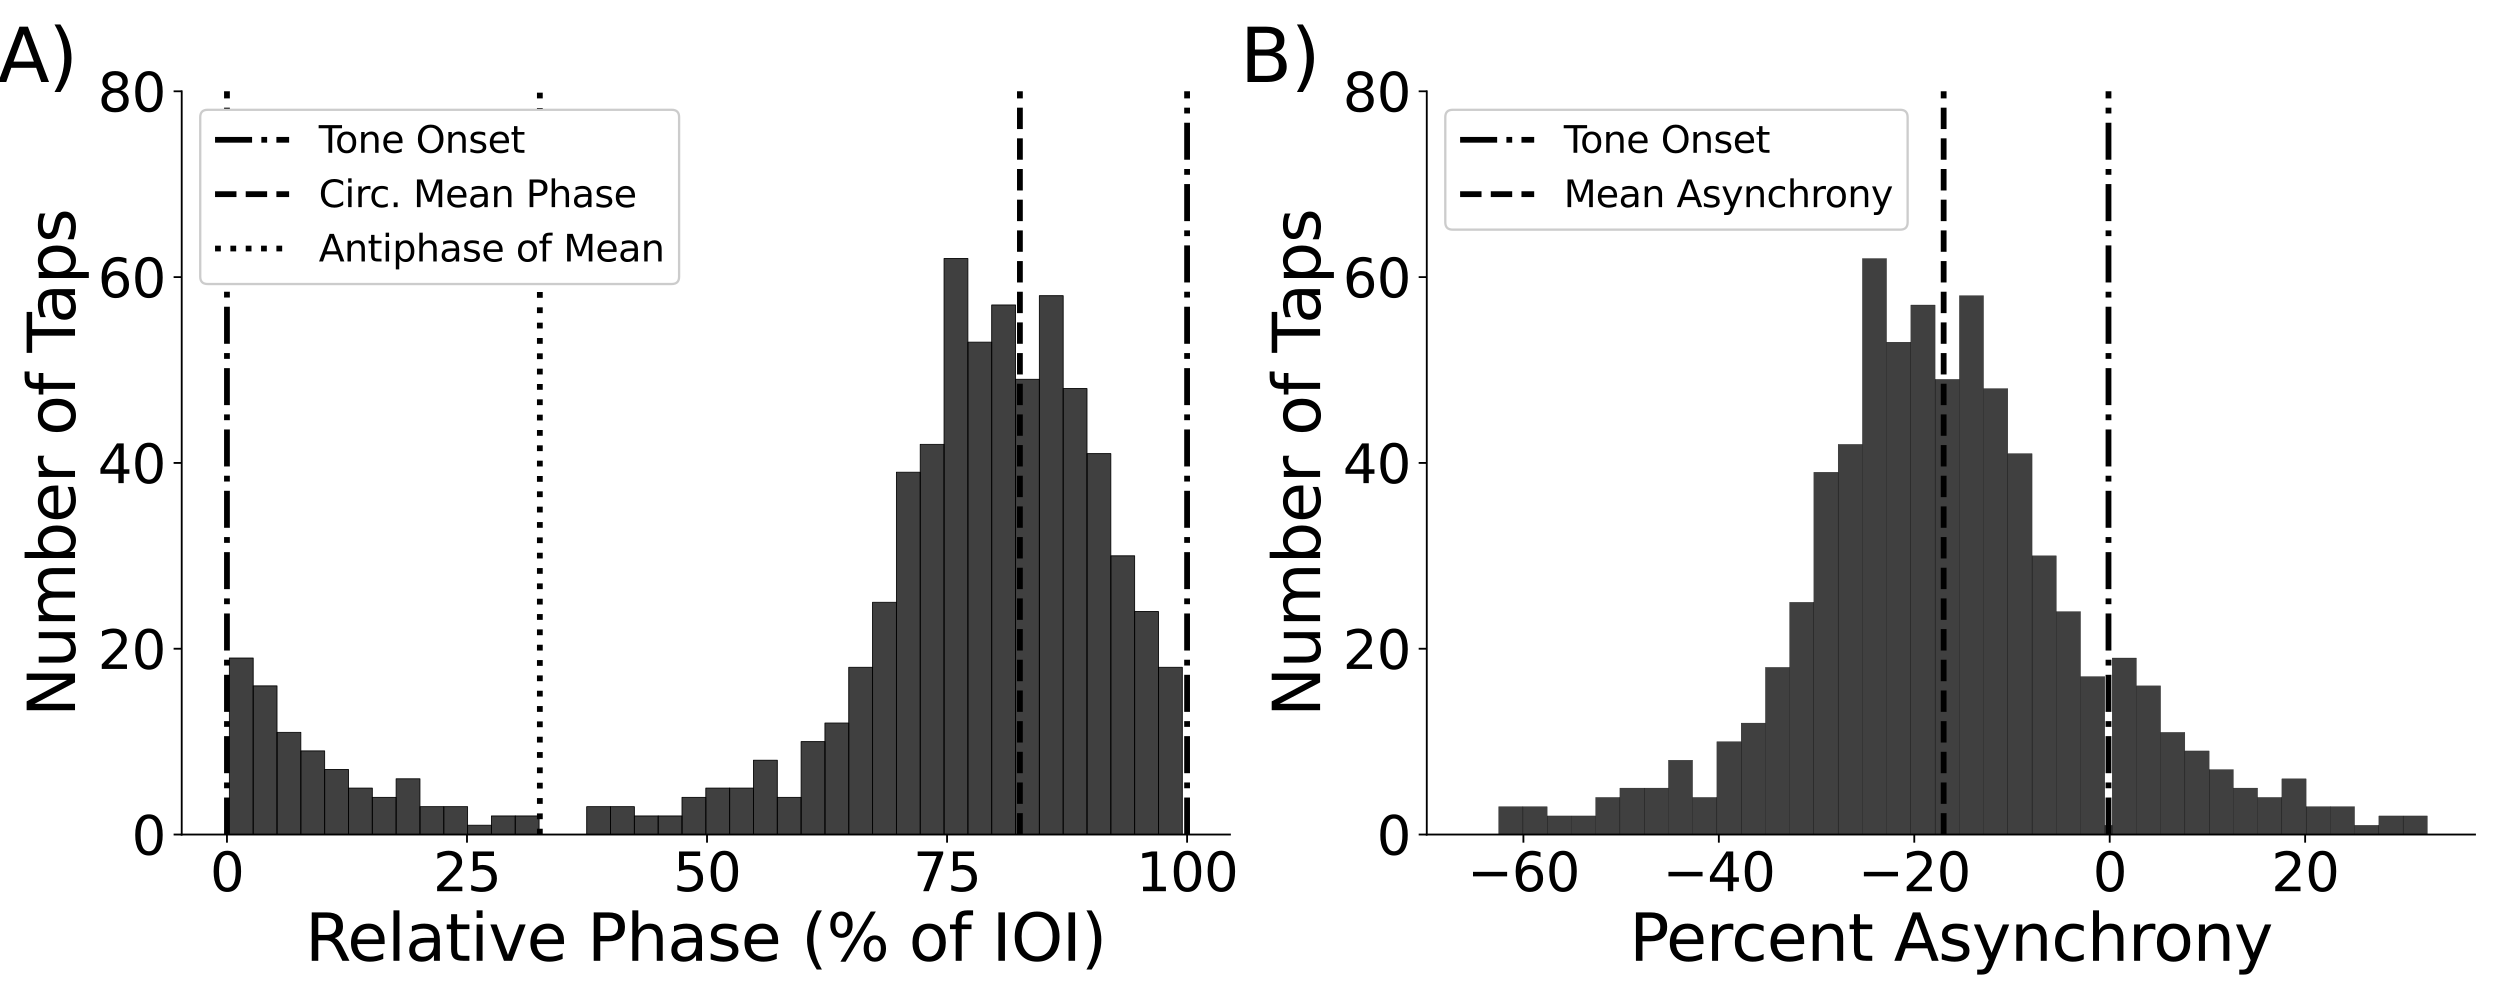 <?xml version="1.0" encoding="utf-8" standalone="no"?>
<!DOCTYPE svg PUBLIC "-//W3C//DTD SVG 1.1//EN"
  "http://www.w3.org/Graphics/SVG/1.1/DTD/svg11.dtd">
<svg xmlns:xlink="http://www.w3.org/1999/xlink" width="1080pt" height="432pt" viewBox="0 0 1080 432" xmlns="http://www.w3.org/2000/svg" version="1.1">
 <defs>
  <style type="text/css">*{stroke-linejoin: round; stroke-linecap: butt}</style>
 </defs>
 <g id="figure_1">
  <g id="patch_1">
   <path d="M 0 432 
L 1080 432 
L 1080 0 
L 0 0 
z
" style="fill: #ffffff"/>
  </g>
  <g id="axes_1">
   <g id="patch_2">
    <path d="M 78.5 360.52 
L 531.332 360.52 
L 531.332 39.438 
L 78.5 39.438 
z
" style="fill: #ffffff"/>
   </g>
   <g id="patch_3">
    <path d="M 99.083 360.52 
L 109.375 360.52 
L 109.375 284.263 
L 99.083 284.263 
z
" clip-path="url(#p6bfd1a0f62)" style="fill-opacity: 0.75; stroke: #000000; stroke-width: 0.369; stroke-linejoin: miter"/>
   </g>
   <g id="patch_4">
    <path d="M 109.375 360.52 
L 119.667 360.52 
L 119.667 296.304 
L 109.375 296.304 
z
" clip-path="url(#p6bfd1a0f62)" style="fill-opacity: 0.75; stroke: #000000; stroke-width: 0.369; stroke-linejoin: miter"/>
   </g>
   <g id="patch_5">
    <path d="M 119.667 360.52 
L 129.958 360.52 
L 129.958 316.371 
L 119.667 316.371 
z
" clip-path="url(#p6bfd1a0f62)" style="fill-opacity: 0.75; stroke: #000000; stroke-width: 0.369; stroke-linejoin: miter"/>
   </g>
   <g id="patch_6">
    <path d="M 129.958 360.52 
L 140.25 360.52 
L 140.25 324.398 
L 129.958 324.398 
z
" clip-path="url(#p6bfd1a0f62)" style="fill-opacity: 0.75; stroke: #000000; stroke-width: 0.369; stroke-linejoin: miter"/>
   </g>
   <g id="patch_7">
    <path d="M 140.25 360.52 
L 150.541 360.52 
L 150.541 332.425 
L 140.25 332.425 
z
" clip-path="url(#p6bfd1a0f62)" style="fill-opacity: 0.75; stroke: #000000; stroke-width: 0.369; stroke-linejoin: miter"/>
   </g>
   <g id="patch_8">
    <path d="M 150.541 360.52 
L 160.833 360.52 
L 160.833 340.452 
L 150.541 340.452 
z
" clip-path="url(#p6bfd1a0f62)" style="fill-opacity: 0.75; stroke: #000000; stroke-width: 0.369; stroke-linejoin: miter"/>
   </g>
   <g id="patch_9">
    <path d="M 160.833 360.52 
L 171.125 360.52 
L 171.125 344.466 
L 160.833 344.466 
z
" clip-path="url(#p6bfd1a0f62)" style="fill-opacity: 0.75; stroke: #000000; stroke-width: 0.369; stroke-linejoin: miter"/>
   </g>
   <g id="patch_10">
    <path d="M 171.125 360.52 
L 181.416 360.52 
L 181.416 336.439 
L 171.125 336.439 
z
" clip-path="url(#p6bfd1a0f62)" style="fill-opacity: 0.75; stroke: #000000; stroke-width: 0.369; stroke-linejoin: miter"/>
   </g>
   <g id="patch_11">
    <path d="M 181.416 360.52 
L 191.708 360.52 
L 191.708 348.479 
L 181.416 348.479 
z
" clip-path="url(#p6bfd1a0f62)" style="fill-opacity: 0.75; stroke: #000000; stroke-width: 0.369; stroke-linejoin: miter"/>
   </g>
   <g id="patch_12">
    <path d="M 191.708 360.52 
L 202 360.52 
L 202 348.479 
L 191.708 348.479 
z
" clip-path="url(#p6bfd1a0f62)" style="fill-opacity: 0.75; stroke: #000000; stroke-width: 0.369; stroke-linejoin: miter"/>
   </g>
   <g id="patch_13">
    <path d="M 202 360.52 
L 212.291 360.52 
L 212.291 356.506 
L 202 356.506 
z
" clip-path="url(#p6bfd1a0f62)" style="fill-opacity: 0.75; stroke: #000000; stroke-width: 0.369; stroke-linejoin: miter"/>
   </g>
   <g id="patch_14">
    <path d="M 212.291 360.52 
L 222.583 360.52 
L 222.583 352.493 
L 212.291 352.493 
z
" clip-path="url(#p6bfd1a0f62)" style="fill-opacity: 0.75; stroke: #000000; stroke-width: 0.369; stroke-linejoin: miter"/>
   </g>
   <g id="patch_15">
    <path d="M 222.583 360.52 
L 232.874 360.52 
L 232.874 352.493 
L 222.583 352.493 
z
" clip-path="url(#p6bfd1a0f62)" style="fill-opacity: 0.75; stroke: #000000; stroke-width: 0.369; stroke-linejoin: miter"/>
   </g>
   <g id="patch_16">
    <path d="M 232.874 360.52 
L 243.166 360.52 
L 243.166 360.52 
L 232.874 360.52 
z
" clip-path="url(#p6bfd1a0f62)" style="fill-opacity: 0.75; stroke: #000000; stroke-width: 0.369; stroke-linejoin: miter"/>
   </g>
   <g id="patch_17">
    <path d="M 243.166 360.52 
L 253.458 360.52 
L 253.458 360.52 
L 243.166 360.52 
z
" clip-path="url(#p6bfd1a0f62)" style="fill-opacity: 0.75; stroke: #000000; stroke-width: 0.369; stroke-linejoin: miter"/>
   </g>
   <g id="patch_18">
    <path d="M 253.458 360.52 
L 263.749 360.52 
L 263.749 348.479 
L 253.458 348.479 
z
" clip-path="url(#p6bfd1a0f62)" style="fill-opacity: 0.75; stroke: #000000; stroke-width: 0.369; stroke-linejoin: miter"/>
   </g>
   <g id="patch_19">
    <path d="M 263.749 360.52 
L 274.041 360.52 
L 274.041 348.479 
L 263.749 348.479 
z
" clip-path="url(#p6bfd1a0f62)" style="fill-opacity: 0.75; stroke: #000000; stroke-width: 0.369; stroke-linejoin: miter"/>
   </g>
   <g id="patch_20">
    <path d="M 274.041 360.52 
L 284.333 360.52 
L 284.333 352.493 
L 274.041 352.493 
z
" clip-path="url(#p6bfd1a0f62)" style="fill-opacity: 0.75; stroke: #000000; stroke-width: 0.369; stroke-linejoin: miter"/>
   </g>
   <g id="patch_21">
    <path d="M 284.333 360.52 
L 294.624 360.52 
L 294.624 352.493 
L 284.333 352.493 
z
" clip-path="url(#p6bfd1a0f62)" style="fill-opacity: 0.75; stroke: #000000; stroke-width: 0.369; stroke-linejoin: miter"/>
   </g>
   <g id="patch_22">
    <path d="M 294.624 360.52 
L 304.916 360.52 
L 304.916 344.466 
L 294.624 344.466 
z
" clip-path="url(#p6bfd1a0f62)" style="fill-opacity: 0.75; stroke: #000000; stroke-width: 0.369; stroke-linejoin: miter"/>
   </g>
   <g id="patch_23">
    <path d="M 304.916 360.52 
L 315.207 360.52 
L 315.207 340.452 
L 304.916 340.452 
z
" clip-path="url(#p6bfd1a0f62)" style="fill-opacity: 0.75; stroke: #000000; stroke-width: 0.369; stroke-linejoin: miter"/>
   </g>
   <g id="patch_24">
    <path d="M 315.207 360.52 
L 325.499 360.52 
L 325.499 340.452 
L 315.207 340.452 
z
" clip-path="url(#p6bfd1a0f62)" style="fill-opacity: 0.75; stroke: #000000; stroke-width: 0.369; stroke-linejoin: miter"/>
   </g>
   <g id="patch_25">
    <path d="M 325.499 360.52 
L 335.791 360.52 
L 335.791 328.412 
L 325.499 328.412 
z
" clip-path="url(#p6bfd1a0f62)" style="fill-opacity: 0.75; stroke: #000000; stroke-width: 0.369; stroke-linejoin: miter"/>
   </g>
   <g id="patch_26">
    <path d="M 335.791 360.52 
L 346.082 360.52 
L 346.082 344.466 
L 335.791 344.466 
z
" clip-path="url(#p6bfd1a0f62)" style="fill-opacity: 0.75; stroke: #000000; stroke-width: 0.369; stroke-linejoin: miter"/>
   </g>
   <g id="patch_27">
    <path d="M 346.082 360.52 
L 356.374 360.52 
L 356.374 320.385 
L 346.082 320.385 
z
" clip-path="url(#p6bfd1a0f62)" style="fill-opacity: 0.75; stroke: #000000; stroke-width: 0.369; stroke-linejoin: miter"/>
   </g>
   <g id="patch_28">
    <path d="M 356.374 360.52 
L 366.666 360.52 
L 366.666 312.358 
L 356.374 312.358 
z
" clip-path="url(#p6bfd1a0f62)" style="fill-opacity: 0.75; stroke: #000000; stroke-width: 0.369; stroke-linejoin: miter"/>
   </g>
   <g id="patch_29">
    <path d="M 366.666 360.52 
L 376.957 360.52 
L 376.957 288.277 
L 366.666 288.277 
z
" clip-path="url(#p6bfd1a0f62)" style="fill-opacity: 0.75; stroke: #000000; stroke-width: 0.369; stroke-linejoin: miter"/>
   </g>
   <g id="patch_30">
    <path d="M 376.957 360.52 
L 387.249 360.52 
L 387.249 260.182 
L 376.957 260.182 
z
" clip-path="url(#p6bfd1a0f62)" style="fill-opacity: 0.75; stroke: #000000; stroke-width: 0.369; stroke-linejoin: miter"/>
   </g>
   <g id="patch_31">
    <path d="M 387.249 360.52 
L 397.541 360.52 
L 397.541 203.993 
L 387.249 203.993 
z
" clip-path="url(#p6bfd1a0f62)" style="fill-opacity: 0.75; stroke: #000000; stroke-width: 0.369; stroke-linejoin: miter"/>
   </g>
   <g id="patch_32">
    <path d="M 397.541 360.52 
L 407.832 360.52 
L 407.832 191.952 
L 397.541 191.952 
z
" clip-path="url(#p6bfd1a0f62)" style="fill-opacity: 0.75; stroke: #000000; stroke-width: 0.369; stroke-linejoin: miter"/>
   </g>
   <g id="patch_33">
    <path d="M 407.832 360.52 
L 418.124 360.52 
L 418.124 111.681 
L 407.832 111.681 
z
" clip-path="url(#p6bfd1a0f62)" style="fill-opacity: 0.75; stroke: #000000; stroke-width: 0.369; stroke-linejoin: miter"/>
   </g>
   <g id="patch_34">
    <path d="M 418.124 360.52 
L 428.415 360.52 
L 428.415 147.803 
L 418.124 147.803 
z
" clip-path="url(#p6bfd1a0f62)" style="fill-opacity: 0.75; stroke: #000000; stroke-width: 0.369; stroke-linejoin: miter"/>
   </g>
   <g id="patch_35">
    <path d="M 428.415 360.52 
L 438.707 360.52 
L 438.707 131.749 
L 428.415 131.749 
z
" clip-path="url(#p6bfd1a0f62)" style="fill-opacity: 0.75; stroke: #000000; stroke-width: 0.369; stroke-linejoin: miter"/>
   </g>
   <g id="patch_36">
    <path d="M 438.707 360.52 
L 448.999 360.52 
L 448.999 163.857 
L 438.707 163.857 
z
" clip-path="url(#p6bfd1a0f62)" style="fill-opacity: 0.75; stroke: #000000; stroke-width: 0.369; stroke-linejoin: miter"/>
   </g>
   <g id="patch_37">
    <path d="M 448.999 360.52 
L 459.29 360.52 
L 459.29 127.736 
L 448.999 127.736 
z
" clip-path="url(#p6bfd1a0f62)" style="fill-opacity: 0.75; stroke: #000000; stroke-width: 0.369; stroke-linejoin: miter"/>
   </g>
   <g id="patch_38">
    <path d="M 459.29 360.52 
L 469.582 360.52 
L 469.582 167.871 
L 459.29 167.871 
z
" clip-path="url(#p6bfd1a0f62)" style="fill-opacity: 0.75; stroke: #000000; stroke-width: 0.369; stroke-linejoin: miter"/>
   </g>
   <g id="patch_39">
    <path d="M 469.582 360.52 
L 479.874 360.52 
L 479.874 195.965 
L 469.582 195.965 
z
" clip-path="url(#p6bfd1a0f62)" style="fill-opacity: 0.75; stroke: #000000; stroke-width: 0.369; stroke-linejoin: miter"/>
   </g>
   <g id="patch_40">
    <path d="M 479.874 360.52 
L 490.165 360.52 
L 490.165 240.114 
L 479.874 240.114 
z
" clip-path="url(#p6bfd1a0f62)" style="fill-opacity: 0.75; stroke: #000000; stroke-width: 0.369; stroke-linejoin: miter"/>
   </g>
   <g id="patch_41">
    <path d="M 490.165 360.52 
L 500.457 360.52 
L 500.457 264.195 
L 490.165 264.195 
z
" clip-path="url(#p6bfd1a0f62)" style="fill-opacity: 0.75; stroke: #000000; stroke-width: 0.369; stroke-linejoin: miter"/>
   </g>
   <g id="patch_42">
    <path d="M 500.457 360.52 
L 510.748 360.52 
L 510.748 288.277 
L 500.457 288.277 
z
" clip-path="url(#p6bfd1a0f62)" style="fill-opacity: 0.75; stroke: #000000; stroke-width: 0.369; stroke-linejoin: miter"/>
   </g>
   <g id="matplotlib.axis_1">
    <g id="xtick_1">
     <g id="line2d_1">
      <defs>
       <path id="m41ed606761" d="M 0 0 
L 0 3.5 
" style="stroke: #000000; stroke-width: 0.8"/>
      </defs>
      <g>
       <use xlink:href="#m41ed606761" x="98.046" y="360.52" style="stroke: #000000; stroke-width: 0.8"/>
      </g>
     </g>
     <g id="text_1">
      <!-- 0 -->
      <g transform="translate(90.729 384.996) scale(0.23 -0.23)">
       <defs>
        <path id="DejaVuSans-30" d="M 2034 4250 
Q 1547 4250 1301 3770 
Q 1056 3291 1056 2328 
Q 1056 1369 1301 889 
Q 1547 409 2034 409 
Q 2525 409 2770 889 
Q 3016 1369 3016 2328 
Q 3016 3291 2770 3770 
Q 2525 4250 2034 4250 
z
M 2034 4750 
Q 2819 4750 3233 4129 
Q 3647 3509 3647 2328 
Q 3647 1150 3233 529 
Q 2819 -91 2034 -91 
Q 1250 -91 836 529 
Q 422 1150 422 2328 
Q 422 3509 836 4129 
Q 1250 4750 2034 4750 
z
" transform="scale(0.016)"/>
       </defs>
       <use xlink:href="#DejaVuSans-30"/>
      </g>
     </g>
    </g>
    <g id="xtick_2">
     <g id="line2d_2">
      <g>
       <use xlink:href="#m41ed606761" x="201.74" y="360.52" style="stroke: #000000; stroke-width: 0.8"/>
      </g>
     </g>
     <g id="text_2">
      <!-- 25 -->
      <g transform="translate(187.107 384.996) scale(0.23 -0.23)">
       <defs>
        <path id="DejaVuSans-32" d="M 1228 531 
L 3431 531 
L 3431 0 
L 469 0 
L 469 531 
Q 828 903 1448 1529 
Q 2069 2156 2228 2338 
Q 2531 2678 2651 2914 
Q 2772 3150 2772 3378 
Q 2772 3750 2511 3984 
Q 2250 4219 1831 4219 
Q 1534 4219 1204 4116 
Q 875 4013 500 3803 
L 500 4441 
Q 881 4594 1212 4672 
Q 1544 4750 1819 4750 
Q 2544 4750 2975 4387 
Q 3406 4025 3406 3419 
Q 3406 3131 3298 2873 
Q 3191 2616 2906 2266 
Q 2828 2175 2409 1742 
Q 1991 1309 1228 531 
z
" transform="scale(0.016)"/>
        <path id="DejaVuSans-35" d="M 691 4666 
L 3169 4666 
L 3169 4134 
L 1269 4134 
L 1269 2991 
Q 1406 3038 1543 3061 
Q 1681 3084 1819 3084 
Q 2600 3084 3056 2656 
Q 3513 2228 3513 1497 
Q 3513 744 3044 326 
Q 2575 -91 1722 -91 
Q 1428 -91 1123 -41 
Q 819 9 494 109 
L 494 744 
Q 775 591 1075 516 
Q 1375 441 1709 441 
Q 2250 441 2565 725 
Q 2881 1009 2881 1497 
Q 2881 1984 2565 2268 
Q 2250 2553 1709 2553 
Q 1456 2553 1204 2497 
Q 953 2441 691 2322 
L 691 4666 
z
" transform="scale(0.016)"/>
       </defs>
       <use xlink:href="#DejaVuSans-32"/>
       <use xlink:href="#DejaVuSans-35" x="63.623"/>
      </g>
     </g>
    </g>
    <g id="xtick_3">
     <g id="line2d_3">
      <g>
       <use xlink:href="#m41ed606761" x="305.434" y="360.52" style="stroke: #000000; stroke-width: 0.8"/>
      </g>
     </g>
     <g id="text_3">
      <!-- 50 -->
      <g transform="translate(290.801 384.996) scale(0.23 -0.23)">
       <use xlink:href="#DejaVuSans-35"/>
       <use xlink:href="#DejaVuSans-30" x="63.623"/>
      </g>
     </g>
    </g>
    <g id="xtick_4">
     <g id="line2d_4">
      <g>
       <use xlink:href="#m41ed606761" x="409.128" y="360.52" style="stroke: #000000; stroke-width: 0.8"/>
      </g>
     </g>
     <g id="text_4">
      <!-- 75 -->
      <g transform="translate(394.495 384.996) scale(0.23 -0.23)">
       <defs>
        <path id="DejaVuSans-37" d="M 525 4666 
L 3525 4666 
L 3525 4397 
L 1831 0 
L 1172 0 
L 2766 4134 
L 525 4134 
L 525 4666 
z
" transform="scale(0.016)"/>
       </defs>
       <use xlink:href="#DejaVuSans-37"/>
       <use xlink:href="#DejaVuSans-35" x="63.623"/>
      </g>
     </g>
    </g>
    <g id="xtick_5">
     <g id="line2d_5">
      <g>
       <use xlink:href="#m41ed606761" x="512.822" y="360.52" style="stroke: #000000; stroke-width: 0.8"/>
      </g>
     </g>
     <g id="text_5">
      <!-- 100 -->
      <g transform="translate(490.872 384.996) scale(0.23 -0.23)">
       <defs>
        <path id="DejaVuSans-31" d="M 794 531 
L 1825 531 
L 1825 4091 
L 703 3866 
L 703 4441 
L 1819 4666 
L 2450 4666 
L 2450 531 
L 3481 531 
L 3481 0 
L 794 0 
L 794 531 
z
" transform="scale(0.016)"/>
       </defs>
       <use xlink:href="#DejaVuSans-31"/>
       <use xlink:href="#DejaVuSans-30" x="63.623"/>
       <use xlink:href="#DejaVuSans-30" x="127.246"/>
      </g>
     </g>
    </g>
    <g id="text_6">
     <!-- Relative Phase (% of IOI) -->
     <g transform="translate(131.856 415.055) scale(0.28 -0.28)">
      <defs>
       <path id="DejaVuSans-52" d="M 2841 2188 
Q 3044 2119 3236 1894 
Q 3428 1669 3622 1275 
L 4263 0 
L 3584 0 
L 2988 1197 
Q 2756 1666 2539 1819 
Q 2322 1972 1947 1972 
L 1259 1972 
L 1259 0 
L 628 0 
L 628 4666 
L 2053 4666 
Q 2853 4666 3247 4331 
Q 3641 3997 3641 3322 
Q 3641 2881 3436 2590 
Q 3231 2300 2841 2188 
z
M 1259 4147 
L 1259 2491 
L 2053 2491 
Q 2509 2491 2742 2702 
Q 2975 2913 2975 3322 
Q 2975 3731 2742 3939 
Q 2509 4147 2053 4147 
L 1259 4147 
z
" transform="scale(0.016)"/>
       <path id="DejaVuSans-65" d="M 3597 1894 
L 3597 1613 
L 953 1613 
Q 991 1019 1311 708 
Q 1631 397 2203 397 
Q 2534 397 2845 478 
Q 3156 559 3463 722 
L 3463 178 
Q 3153 47 2828 -22 
Q 2503 -91 2169 -91 
Q 1331 -91 842 396 
Q 353 884 353 1716 
Q 353 2575 817 3079 
Q 1281 3584 2069 3584 
Q 2775 3584 3186 3129 
Q 3597 2675 3597 1894 
z
M 3022 2063 
Q 3016 2534 2758 2815 
Q 2500 3097 2075 3097 
Q 1594 3097 1305 2825 
Q 1016 2553 972 2059 
L 3022 2063 
z
" transform="scale(0.016)"/>
       <path id="DejaVuSans-6c" d="M 603 4863 
L 1178 4863 
L 1178 0 
L 603 0 
L 603 4863 
z
" transform="scale(0.016)"/>
       <path id="DejaVuSans-61" d="M 2194 1759 
Q 1497 1759 1228 1600 
Q 959 1441 959 1056 
Q 959 750 1161 570 
Q 1363 391 1709 391 
Q 2188 391 2477 730 
Q 2766 1069 2766 1631 
L 2766 1759 
L 2194 1759 
z
M 3341 1997 
L 3341 0 
L 2766 0 
L 2766 531 
Q 2569 213 2275 61 
Q 1981 -91 1556 -91 
Q 1019 -91 701 211 
Q 384 513 384 1019 
Q 384 1609 779 1909 
Q 1175 2209 1959 2209 
L 2766 2209 
L 2766 2266 
Q 2766 2663 2505 2880 
Q 2244 3097 1772 3097 
Q 1472 3097 1187 3025 
Q 903 2953 641 2809 
L 641 3341 
Q 956 3463 1253 3523 
Q 1550 3584 1831 3584 
Q 2591 3584 2966 3190 
Q 3341 2797 3341 1997 
z
" transform="scale(0.016)"/>
       <path id="DejaVuSans-74" d="M 1172 4494 
L 1172 3500 
L 2356 3500 
L 2356 3053 
L 1172 3053 
L 1172 1153 
Q 1172 725 1289 603 
Q 1406 481 1766 481 
L 2356 481 
L 2356 0 
L 1766 0 
Q 1100 0 847 248 
Q 594 497 594 1153 
L 594 3053 
L 172 3053 
L 172 3500 
L 594 3500 
L 594 4494 
L 1172 4494 
z
" transform="scale(0.016)"/>
       <path id="DejaVuSans-69" d="M 603 3500 
L 1178 3500 
L 1178 0 
L 603 0 
L 603 3500 
z
M 603 4863 
L 1178 4863 
L 1178 4134 
L 603 4134 
L 603 4863 
z
" transform="scale(0.016)"/>
       <path id="DejaVuSans-76" d="M 191 3500 
L 800 3500 
L 1894 563 
L 2988 3500 
L 3597 3500 
L 2284 0 
L 1503 0 
L 191 3500 
z
" transform="scale(0.016)"/>
       <path id="DejaVuSans-20" transform="scale(0.016)"/>
       <path id="DejaVuSans-50" d="M 1259 4147 
L 1259 2394 
L 2053 2394 
Q 2494 2394 2734 2622 
Q 2975 2850 2975 3272 
Q 2975 3691 2734 3919 
Q 2494 4147 2053 4147 
L 1259 4147 
z
M 628 4666 
L 2053 4666 
Q 2838 4666 3239 4311 
Q 3641 3956 3641 3272 
Q 3641 2581 3239 2228 
Q 2838 1875 2053 1875 
L 1259 1875 
L 1259 0 
L 628 0 
L 628 4666 
z
" transform="scale(0.016)"/>
       <path id="DejaVuSans-68" d="M 3513 2113 
L 3513 0 
L 2938 0 
L 2938 2094 
Q 2938 2591 2744 2837 
Q 2550 3084 2163 3084 
Q 1697 3084 1428 2787 
Q 1159 2491 1159 1978 
L 1159 0 
L 581 0 
L 581 4863 
L 1159 4863 
L 1159 2956 
Q 1366 3272 1645 3428 
Q 1925 3584 2291 3584 
Q 2894 3584 3203 3211 
Q 3513 2838 3513 2113 
z
" transform="scale(0.016)"/>
       <path id="DejaVuSans-73" d="M 2834 3397 
L 2834 2853 
Q 2591 2978 2328 3040 
Q 2066 3103 1784 3103 
Q 1356 3103 1142 2972 
Q 928 2841 928 2578 
Q 928 2378 1081 2264 
Q 1234 2150 1697 2047 
L 1894 2003 
Q 2506 1872 2764 1633 
Q 3022 1394 3022 966 
Q 3022 478 2636 193 
Q 2250 -91 1575 -91 
Q 1294 -91 989 -36 
Q 684 19 347 128 
L 347 722 
Q 666 556 975 473 
Q 1284 391 1588 391 
Q 1994 391 2212 530 
Q 2431 669 2431 922 
Q 2431 1156 2273 1281 
Q 2116 1406 1581 1522 
L 1381 1569 
Q 847 1681 609 1914 
Q 372 2147 372 2553 
Q 372 3047 722 3315 
Q 1072 3584 1716 3584 
Q 2034 3584 2315 3537 
Q 2597 3491 2834 3397 
z
" transform="scale(0.016)"/>
       <path id="DejaVuSans-28" d="M 1984 4856 
Q 1566 4138 1362 3434 
Q 1159 2731 1159 2009 
Q 1159 1288 1364 580 
Q 1569 -128 1984 -844 
L 1484 -844 
Q 1016 -109 783 600 
Q 550 1309 550 2009 
Q 550 2706 781 3412 
Q 1013 4119 1484 4856 
L 1984 4856 
z
" transform="scale(0.016)"/>
       <path id="DejaVuSans-25" d="M 4653 2053 
Q 4381 2053 4226 1822 
Q 4072 1591 4072 1178 
Q 4072 772 4226 539 
Q 4381 306 4653 306 
Q 4919 306 5073 539 
Q 5228 772 5228 1178 
Q 5228 1588 5073 1820 
Q 4919 2053 4653 2053 
z
M 4653 2450 
Q 5147 2450 5437 2106 
Q 5728 1763 5728 1178 
Q 5728 594 5436 251 
Q 5144 -91 4653 -91 
Q 4153 -91 3862 251 
Q 3572 594 3572 1178 
Q 3572 1766 3864 2108 
Q 4156 2450 4653 2450 
z
M 1428 4353 
Q 1159 4353 1004 4120 
Q 850 3888 850 3481 
Q 850 3069 1003 2837 
Q 1156 2606 1428 2606 
Q 1700 2606 1854 2837 
Q 2009 3069 2009 3481 
Q 2009 3884 1853 4118 
Q 1697 4353 1428 4353 
z
M 4250 4750 
L 4750 4750 
L 1831 -91 
L 1331 -91 
L 4250 4750 
z
M 1428 4750 
Q 1922 4750 2215 4408 
Q 2509 4066 2509 3481 
Q 2509 2891 2217 2550 
Q 1925 2209 1428 2209 
Q 931 2209 642 2551 
Q 353 2894 353 3481 
Q 353 4063 643 4406 
Q 934 4750 1428 4750 
z
" transform="scale(0.016)"/>
       <path id="DejaVuSans-6f" d="M 1959 3097 
Q 1497 3097 1228 2736 
Q 959 2375 959 1747 
Q 959 1119 1226 758 
Q 1494 397 1959 397 
Q 2419 397 2687 759 
Q 2956 1122 2956 1747 
Q 2956 2369 2687 2733 
Q 2419 3097 1959 3097 
z
M 1959 3584 
Q 2709 3584 3137 3096 
Q 3566 2609 3566 1747 
Q 3566 888 3137 398 
Q 2709 -91 1959 -91 
Q 1206 -91 779 398 
Q 353 888 353 1747 
Q 353 2609 779 3096 
Q 1206 3584 1959 3584 
z
" transform="scale(0.016)"/>
       <path id="DejaVuSans-66" d="M 2375 4863 
L 2375 4384 
L 1825 4384 
Q 1516 4384 1395 4259 
Q 1275 4134 1275 3809 
L 1275 3500 
L 2222 3500 
L 2222 3053 
L 1275 3053 
L 1275 0 
L 697 0 
L 697 3053 
L 147 3053 
L 147 3500 
L 697 3500 
L 697 3744 
Q 697 4328 969 4595 
Q 1241 4863 1831 4863 
L 2375 4863 
z
" transform="scale(0.016)"/>
       <path id="DejaVuSans-49" d="M 628 4666 
L 1259 4666 
L 1259 0 
L 628 0 
L 628 4666 
z
" transform="scale(0.016)"/>
       <path id="DejaVuSans-4f" d="M 2522 4238 
Q 1834 4238 1429 3725 
Q 1025 3213 1025 2328 
Q 1025 1447 1429 934 
Q 1834 422 2522 422 
Q 3209 422 3611 934 
Q 4013 1447 4013 2328 
Q 4013 3213 3611 3725 
Q 3209 4238 2522 4238 
z
M 2522 4750 
Q 3503 4750 4090 4092 
Q 4678 3434 4678 2328 
Q 4678 1225 4090 567 
Q 3503 -91 2522 -91 
Q 1538 -91 948 565 
Q 359 1222 359 2328 
Q 359 3434 948 4092 
Q 1538 4750 2522 4750 
z
" transform="scale(0.016)"/>
       <path id="DejaVuSans-29" d="M 513 4856 
L 1013 4856 
Q 1481 4119 1714 3412 
Q 1947 2706 1947 2009 
Q 1947 1309 1714 600 
Q 1481 -109 1013 -844 
L 513 -844 
Q 928 -128 1133 580 
Q 1338 1288 1338 2009 
Q 1338 2731 1133 3434 
Q 928 4138 513 4856 
z
" transform="scale(0.016)"/>
      </defs>
      <use xlink:href="#DejaVuSans-52"/>
      <use xlink:href="#DejaVuSans-65" x="64.982"/>
      <use xlink:href="#DejaVuSans-6c" x="126.506"/>
      <use xlink:href="#DejaVuSans-61" x="154.289"/>
      <use xlink:href="#DejaVuSans-74" x="215.568"/>
      <use xlink:href="#DejaVuSans-69" x="254.777"/>
      <use xlink:href="#DejaVuSans-76" x="282.561"/>
      <use xlink:href="#DejaVuSans-65" x="341.74"/>
      <use xlink:href="#DejaVuSans-20" x="403.264"/>
      <use xlink:href="#DejaVuSans-50" x="435.051"/>
      <use xlink:href="#DejaVuSans-68" x="495.354"/>
      <use xlink:href="#DejaVuSans-61" x="558.732"/>
      <use xlink:href="#DejaVuSans-73" x="620.012"/>
      <use xlink:href="#DejaVuSans-65" x="672.111"/>
      <use xlink:href="#DejaVuSans-20" x="733.635"/>
      <use xlink:href="#DejaVuSans-28" x="765.422"/>
      <use xlink:href="#DejaVuSans-25" x="804.436"/>
      <use xlink:href="#DejaVuSans-20" x="899.455"/>
      <use xlink:href="#DejaVuSans-6f" x="931.242"/>
      <use xlink:href="#DejaVuSans-66" x="992.424"/>
      <use xlink:href="#DejaVuSans-20" x="1027.629"/>
      <use xlink:href="#DejaVuSans-49" x="1059.416"/>
      <use xlink:href="#DejaVuSans-4f" x="1088.908"/>
      <use xlink:href="#DejaVuSans-49" x="1167.619"/>
      <use xlink:href="#DejaVuSans-29" x="1197.111"/>
     </g>
    </g>
   </g>
   <g id="matplotlib.axis_2">
    <g id="ytick_1">
     <g id="line2d_6">
      <defs>
       <path id="mbfe4fb7d9f" d="M 0 0 
L -3.5 0 
" style="stroke: #000000; stroke-width: 0.8"/>
      </defs>
      <g>
       <use xlink:href="#mbfe4fb7d9f" x="78.5" y="360.52" style="stroke: #000000; stroke-width: 0.8"/>
      </g>
     </g>
     <g id="text_7">
      <!-- 0 -->
      <g transform="translate(56.866 369.258) scale(0.23 -0.23)">
       <use xlink:href="#DejaVuSans-30"/>
      </g>
     </g>
    </g>
    <g id="ytick_2">
     <g id="line2d_7">
      <g>
       <use xlink:href="#mbfe4fb7d9f" x="78.5" y="280.25" style="stroke: #000000; stroke-width: 0.8"/>
      </g>
     </g>
     <g id="text_8">
      <!-- 20 -->
      <g transform="translate(42.233 288.988) scale(0.23 -0.23)">
       <use xlink:href="#DejaVuSans-32"/>
       <use xlink:href="#DejaVuSans-30" x="63.623"/>
      </g>
     </g>
    </g>
    <g id="ytick_3">
     <g id="line2d_8">
      <g>
       <use xlink:href="#mbfe4fb7d9f" x="78.5" y="199.979" style="stroke: #000000; stroke-width: 0.8"/>
      </g>
     </g>
     <g id="text_9">
      <!-- 40 -->
      <g transform="translate(42.233 208.717) scale(0.23 -0.23)">
       <defs>
        <path id="DejaVuSans-34" d="M 2419 4116 
L 825 1625 
L 2419 1625 
L 2419 4116 
z
M 2253 4666 
L 3047 4666 
L 3047 1625 
L 3713 1625 
L 3713 1100 
L 3047 1100 
L 3047 0 
L 2419 0 
L 2419 1100 
L 313 1100 
L 313 1709 
L 2253 4666 
z
" transform="scale(0.016)"/>
       </defs>
       <use xlink:href="#DejaVuSans-34"/>
       <use xlink:href="#DejaVuSans-30" x="63.623"/>
      </g>
     </g>
    </g>
    <g id="ytick_4">
     <g id="line2d_9">
      <g>
       <use xlink:href="#mbfe4fb7d9f" x="78.5" y="119.709" style="stroke: #000000; stroke-width: 0.8"/>
      </g>
     </g>
     <g id="text_10">
      <!-- 60 -->
      <g transform="translate(42.233 128.447) scale(0.23 -0.23)">
       <defs>
        <path id="DejaVuSans-36" d="M 2113 2584 
Q 1688 2584 1439 2293 
Q 1191 2003 1191 1497 
Q 1191 994 1439 701 
Q 1688 409 2113 409 
Q 2538 409 2786 701 
Q 3034 994 3034 1497 
Q 3034 2003 2786 2293 
Q 2538 2584 2113 2584 
z
M 3366 4563 
L 3366 3988 
Q 3128 4100 2886 4159 
Q 2644 4219 2406 4219 
Q 1781 4219 1451 3797 
Q 1122 3375 1075 2522 
Q 1259 2794 1537 2939 
Q 1816 3084 2150 3084 
Q 2853 3084 3261 2657 
Q 3669 2231 3669 1497 
Q 3669 778 3244 343 
Q 2819 -91 2113 -91 
Q 1303 -91 875 529 
Q 447 1150 447 2328 
Q 447 3434 972 4092 
Q 1497 4750 2381 4750 
Q 2619 4750 2861 4703 
Q 3103 4656 3366 4563 
z
" transform="scale(0.016)"/>
       </defs>
       <use xlink:href="#DejaVuSans-36"/>
       <use xlink:href="#DejaVuSans-30" x="63.623"/>
      </g>
     </g>
    </g>
    <g id="ytick_5">
     <g id="line2d_10">
      <g>
       <use xlink:href="#mbfe4fb7d9f" x="78.5" y="39.438" style="stroke: #000000; stroke-width: 0.8"/>
      </g>
     </g>
     <g id="text_11">
      <!-- 80 -->
      <g transform="translate(42.233 48.176) scale(0.23 -0.23)">
       <defs>
        <path id="DejaVuSans-38" d="M 2034 2216 
Q 1584 2216 1326 1975 
Q 1069 1734 1069 1313 
Q 1069 891 1326 650 
Q 1584 409 2034 409 
Q 2484 409 2743 651 
Q 3003 894 3003 1313 
Q 3003 1734 2745 1975 
Q 2488 2216 2034 2216 
z
M 1403 2484 
Q 997 2584 770 2862 
Q 544 3141 544 3541 
Q 544 4100 942 4425 
Q 1341 4750 2034 4750 
Q 2731 4750 3128 4425 
Q 3525 4100 3525 3541 
Q 3525 3141 3298 2862 
Q 3072 2584 2669 2484 
Q 3125 2378 3379 2068 
Q 3634 1759 3634 1313 
Q 3634 634 3220 271 
Q 2806 -91 2034 -91 
Q 1263 -91 848 271 
Q 434 634 434 1313 
Q 434 1759 690 2068 
Q 947 2378 1403 2484 
z
M 1172 3481 
Q 1172 3119 1398 2916 
Q 1625 2713 2034 2713 
Q 2441 2713 2670 2916 
Q 2900 3119 2900 3481 
Q 2900 3844 2670 4047 
Q 2441 4250 2034 4250 
Q 1625 4250 1398 4047 
Q 1172 3844 1172 3481 
z
" transform="scale(0.016)"/>
       </defs>
       <use xlink:href="#DejaVuSans-38"/>
       <use xlink:href="#DejaVuSans-30" x="63.623"/>
      </g>
     </g>
    </g>
    <g id="text_12">
     <!-- Number of Taps -->
     <g transform="translate(32.409 309.614) rotate(-90) scale(0.28 -0.28)">
      <defs>
       <path id="DejaVuSans-4e" d="M 628 4666 
L 1478 4666 
L 3547 763 
L 3547 4666 
L 4159 4666 
L 4159 0 
L 3309 0 
L 1241 3903 
L 1241 0 
L 628 0 
L 628 4666 
z
" transform="scale(0.016)"/>
       <path id="DejaVuSans-75" d="M 544 1381 
L 544 3500 
L 1119 3500 
L 1119 1403 
Q 1119 906 1312 657 
Q 1506 409 1894 409 
Q 2359 409 2629 706 
Q 2900 1003 2900 1516 
L 2900 3500 
L 3475 3500 
L 3475 0 
L 2900 0 
L 2900 538 
Q 2691 219 2414 64 
Q 2138 -91 1772 -91 
Q 1169 -91 856 284 
Q 544 659 544 1381 
z
M 1991 3584 
L 1991 3584 
z
" transform="scale(0.016)"/>
       <path id="DejaVuSans-6d" d="M 3328 2828 
Q 3544 3216 3844 3400 
Q 4144 3584 4550 3584 
Q 5097 3584 5394 3201 
Q 5691 2819 5691 2113 
L 5691 0 
L 5113 0 
L 5113 2094 
Q 5113 2597 4934 2840 
Q 4756 3084 4391 3084 
Q 3944 3084 3684 2787 
Q 3425 2491 3425 1978 
L 3425 0 
L 2847 0 
L 2847 2094 
Q 2847 2600 2669 2842 
Q 2491 3084 2119 3084 
Q 1678 3084 1418 2786 
Q 1159 2488 1159 1978 
L 1159 0 
L 581 0 
L 581 3500 
L 1159 3500 
L 1159 2956 
Q 1356 3278 1631 3431 
Q 1906 3584 2284 3584 
Q 2666 3584 2933 3390 
Q 3200 3197 3328 2828 
z
" transform="scale(0.016)"/>
       <path id="DejaVuSans-62" d="M 3116 1747 
Q 3116 2381 2855 2742 
Q 2594 3103 2138 3103 
Q 1681 3103 1420 2742 
Q 1159 2381 1159 1747 
Q 1159 1113 1420 752 
Q 1681 391 2138 391 
Q 2594 391 2855 752 
Q 3116 1113 3116 1747 
z
M 1159 2969 
Q 1341 3281 1617 3432 
Q 1894 3584 2278 3584 
Q 2916 3584 3314 3078 
Q 3713 2572 3713 1747 
Q 3713 922 3314 415 
Q 2916 -91 2278 -91 
Q 1894 -91 1617 61 
Q 1341 213 1159 525 
L 1159 0 
L 581 0 
L 581 4863 
L 1159 4863 
L 1159 2969 
z
" transform="scale(0.016)"/>
       <path id="DejaVuSans-72" d="M 2631 2963 
Q 2534 3019 2420 3045 
Q 2306 3072 2169 3072 
Q 1681 3072 1420 2755 
Q 1159 2438 1159 1844 
L 1159 0 
L 581 0 
L 581 3500 
L 1159 3500 
L 1159 2956 
Q 1341 3275 1631 3429 
Q 1922 3584 2338 3584 
Q 2397 3584 2469 3576 
Q 2541 3569 2628 3553 
L 2631 2963 
z
" transform="scale(0.016)"/>
       <path id="DejaVuSans-54" d="M -19 4666 
L 3928 4666 
L 3928 4134 
L 2272 4134 
L 2272 0 
L 1638 0 
L 1638 4134 
L -19 4134 
L -19 4666 
z
" transform="scale(0.016)"/>
       <path id="DejaVuSans-70" d="M 1159 525 
L 1159 -1331 
L 581 -1331 
L 581 3500 
L 1159 3500 
L 1159 2969 
Q 1341 3281 1617 3432 
Q 1894 3584 2278 3584 
Q 2916 3584 3314 3078 
Q 3713 2572 3713 1747 
Q 3713 922 3314 415 
Q 2916 -91 2278 -91 
Q 1894 -91 1617 61 
Q 1341 213 1159 525 
z
M 3116 1747 
Q 3116 2381 2855 2742 
Q 2594 3103 2138 3103 
Q 1681 3103 1420 2742 
Q 1159 2381 1159 1747 
Q 1159 1113 1420 752 
Q 1681 391 2138 391 
Q 2594 391 2855 752 
Q 3116 1113 3116 1747 
z
" transform="scale(0.016)"/>
      </defs>
      <use xlink:href="#DejaVuSans-4e"/>
      <use xlink:href="#DejaVuSans-75" x="74.805"/>
      <use xlink:href="#DejaVuSans-6d" x="138.184"/>
      <use xlink:href="#DejaVuSans-62" x="235.596"/>
      <use xlink:href="#DejaVuSans-65" x="299.072"/>
      <use xlink:href="#DejaVuSans-72" x="360.596"/>
      <use xlink:href="#DejaVuSans-20" x="401.709"/>
      <use xlink:href="#DejaVuSans-6f" x="433.496"/>
      <use xlink:href="#DejaVuSans-66" x="494.678"/>
      <use xlink:href="#DejaVuSans-20" x="529.883"/>
      <use xlink:href="#DejaVuSans-54" x="561.67"/>
      <use xlink:href="#DejaVuSans-61" x="606.254"/>
      <use xlink:href="#DejaVuSans-70" x="667.533"/>
      <use xlink:href="#DejaVuSans-73" x="731.01"/>
     </g>
    </g>
   </g>
   <g id="line2d_11">
    <path d="M 98.046 360.52 
L 98.046 39.438 
" clip-path="url(#p6bfd1a0f62)" style="fill: none; stroke-dasharray: 16,4,2.5,4; stroke-dashoffset: 0; stroke: #000000; stroke-width: 2.5"/>
   </g>
   <g id="line2d_12">
    <path d="M 440.602 360.52 
L 440.602 39.438 
" clip-path="url(#p6bfd1a0f62)" style="fill: none; stroke-dasharray: 9.25,4; stroke-dashoffset: 0; stroke: #000000; stroke-width: 2.5"/>
   </g>
   <g id="line2d_13">
    <path d="M 233.214 360.52 
L 233.214 39.438 
" clip-path="url(#p6bfd1a0f62)" style="fill: none; stroke-dasharray: 2.5,4.125; stroke-dashoffset: 0; stroke: #000000; stroke-width: 2.5"/>
   </g>
   <g id="line2d_14">
    <path d="M 512.822 360.52 
L 512.822 39.438 
" clip-path="url(#p6bfd1a0f62)" style="fill: none; stroke-dasharray: 16,4,2.5,4; stroke-dashoffset: 0; stroke: #000000; stroke-width: 2.5"/>
   </g>
   <g id="patch_43">
    <path d="M 78.5 360.52 
L 78.5 39.438 
" style="fill: none; stroke: #000000; stroke-width: 0.8; stroke-linejoin: miter; stroke-linecap: square"/>
   </g>
   <g id="patch_44">
    <path d="M 78.5 360.52 
L 531.332 360.52 
" style="fill: none; stroke: #000000; stroke-width: 0.8; stroke-linejoin: miter; stroke-linecap: square"/>
   </g>
   <g id="text_13">
    <!-- A) -->
    <g transform="translate(-0.974 35.424) scale(0.32 -0.32)">
     <defs>
      <path id="DejaVuSans-41" d="M 2188 4044 
L 1331 1722 
L 3047 1722 
L 2188 4044 
z
M 1831 4666 
L 2547 4666 
L 4325 0 
L 3669 0 
L 3244 1197 
L 1141 1197 
L 716 0 
L 50 0 
L 1831 4666 
z
" transform="scale(0.016)"/>
     </defs>
     <use xlink:href="#DejaVuSans-41"/>
     <use xlink:href="#DejaVuSans-29" x="68.408"/>
    </g>
   </g>
   <g id="legend_1">
    <g id="patch_45">
     <path d="M 89.7 122.693 
L 290.173 122.693 
Q 293.373 122.693 293.373 119.493 
L 293.373 50.638 
Q 293.373 47.438 290.173 47.438 
L 89.7 47.438 
Q 86.5 47.438 86.5 50.638 
L 86.5 119.493 
Q 86.5 122.693 89.7 122.693 
z
" style="fill: #ffffff; stroke: #cccccc; stroke-linejoin: miter"/>
    </g>
    <g id="line2d_15">
     <path d="M 92.9 60.395 
L 108.9 60.395 
L 124.9 60.395 
" style="fill: none; stroke-dasharray: 16,4,2.5,4; stroke-dashoffset: 0; stroke: #000000; stroke-width: 2.5"/>
    </g>
    <g id="text_14">
     <!-- Tone Onset -->
     <g transform="translate(137.7 65.996) scale(0.16 -0.16)">
      <defs>
       <path id="DejaVuSans-6e" d="M 3513 2113 
L 3513 0 
L 2938 0 
L 2938 2094 
Q 2938 2591 2744 2837 
Q 2550 3084 2163 3084 
Q 1697 3084 1428 2787 
Q 1159 2491 1159 1978 
L 1159 0 
L 581 0 
L 581 3500 
L 1159 3500 
L 1159 2956 
Q 1366 3272 1645 3428 
Q 1925 3584 2291 3584 
Q 2894 3584 3203 3211 
Q 3513 2838 3513 2113 
z
" transform="scale(0.016)"/>
      </defs>
      <use xlink:href="#DejaVuSans-54"/>
      <use xlink:href="#DejaVuSans-6f" x="44.084"/>
      <use xlink:href="#DejaVuSans-6e" x="105.266"/>
      <use xlink:href="#DejaVuSans-65" x="168.645"/>
      <use xlink:href="#DejaVuSans-20" x="230.168"/>
      <use xlink:href="#DejaVuSans-4f" x="261.955"/>
      <use xlink:href="#DejaVuSans-6e" x="340.666"/>
      <use xlink:href="#DejaVuSans-73" x="404.045"/>
      <use xlink:href="#DejaVuSans-65" x="456.145"/>
      <use xlink:href="#DejaVuSans-74" x="517.668"/>
     </g>
    </g>
    <g id="line2d_16">
     <path d="M 92.9 83.88 
L 108.9 83.88 
L 124.9 83.88 
" style="fill: none; stroke-dasharray: 9.25,4; stroke-dashoffset: 0; stroke: #000000; stroke-width: 2.5"/>
    </g>
    <g id="text_15">
     <!-- Circ. Mean Phase -->
     <g transform="translate(137.7 89.481) scale(0.16 -0.16)">
      <defs>
       <path id="DejaVuSans-43" d="M 4122 4306 
L 4122 3641 
Q 3803 3938 3442 4084 
Q 3081 4231 2675 4231 
Q 1875 4231 1450 3742 
Q 1025 3253 1025 2328 
Q 1025 1406 1450 917 
Q 1875 428 2675 428 
Q 3081 428 3442 575 
Q 3803 722 4122 1019 
L 4122 359 
Q 3791 134 3420 21 
Q 3050 -91 2638 -91 
Q 1578 -91 968 557 
Q 359 1206 359 2328 
Q 359 3453 968 4101 
Q 1578 4750 2638 4750 
Q 3056 4750 3426 4639 
Q 3797 4528 4122 4306 
z
" transform="scale(0.016)"/>
       <path id="DejaVuSans-63" d="M 3122 3366 
L 3122 2828 
Q 2878 2963 2633 3030 
Q 2388 3097 2138 3097 
Q 1578 3097 1268 2742 
Q 959 2388 959 1747 
Q 959 1106 1268 751 
Q 1578 397 2138 397 
Q 2388 397 2633 464 
Q 2878 531 3122 666 
L 3122 134 
Q 2881 22 2623 -34 
Q 2366 -91 2075 -91 
Q 1284 -91 818 406 
Q 353 903 353 1747 
Q 353 2603 823 3093 
Q 1294 3584 2113 3584 
Q 2378 3584 2631 3529 
Q 2884 3475 3122 3366 
z
" transform="scale(0.016)"/>
       <path id="DejaVuSans-2e" d="M 684 794 
L 1344 794 
L 1344 0 
L 684 0 
L 684 794 
z
" transform="scale(0.016)"/>
       <path id="DejaVuSans-4d" d="M 628 4666 
L 1569 4666 
L 2759 1491 
L 3956 4666 
L 4897 4666 
L 4897 0 
L 4281 0 
L 4281 4097 
L 3078 897 
L 2444 897 
L 1241 4097 
L 1241 0 
L 628 0 
L 628 4666 
z
" transform="scale(0.016)"/>
      </defs>
      <use xlink:href="#DejaVuSans-43"/>
      <use xlink:href="#DejaVuSans-69" x="69.824"/>
      <use xlink:href="#DejaVuSans-72" x="97.607"/>
      <use xlink:href="#DejaVuSans-63" x="136.471"/>
      <use xlink:href="#DejaVuSans-2e" x="191.451"/>
      <use xlink:href="#DejaVuSans-20" x="223.238"/>
      <use xlink:href="#DejaVuSans-4d" x="255.025"/>
      <use xlink:href="#DejaVuSans-65" x="341.305"/>
      <use xlink:href="#DejaVuSans-61" x="402.828"/>
      <use xlink:href="#DejaVuSans-6e" x="464.107"/>
      <use xlink:href="#DejaVuSans-20" x="527.486"/>
      <use xlink:href="#DejaVuSans-50" x="559.273"/>
      <use xlink:href="#DejaVuSans-68" x="619.576"/>
      <use xlink:href="#DejaVuSans-61" x="682.955"/>
      <use xlink:href="#DejaVuSans-73" x="744.234"/>
      <use xlink:href="#DejaVuSans-65" x="796.334"/>
     </g>
    </g>
    <g id="line2d_17">
     <path d="M 92.9 107.365 
L 108.9 107.365 
L 124.9 107.365 
" style="fill: none; stroke-dasharray: 2.5,4.125; stroke-dashoffset: 0; stroke: #000000; stroke-width: 2.5"/>
    </g>
    <g id="text_16">
     <!-- Antiphase of Mean -->
     <g transform="translate(137.7 112.966) scale(0.16 -0.16)">
      <use xlink:href="#DejaVuSans-41"/>
      <use xlink:href="#DejaVuSans-6e" x="68.408"/>
      <use xlink:href="#DejaVuSans-74" x="131.787"/>
      <use xlink:href="#DejaVuSans-69" x="170.996"/>
      <use xlink:href="#DejaVuSans-70" x="198.779"/>
      <use xlink:href="#DejaVuSans-68" x="262.256"/>
      <use xlink:href="#DejaVuSans-61" x="325.635"/>
      <use xlink:href="#DejaVuSans-73" x="386.914"/>
      <use xlink:href="#DejaVuSans-65" x="439.014"/>
      <use xlink:href="#DejaVuSans-20" x="500.537"/>
      <use xlink:href="#DejaVuSans-6f" x="532.324"/>
      <use xlink:href="#DejaVuSans-66" x="593.506"/>
      <use xlink:href="#DejaVuSans-20" x="628.711"/>
      <use xlink:href="#DejaVuSans-4d" x="660.498"/>
      <use xlink:href="#DejaVuSans-65" x="746.777"/>
      <use xlink:href="#DejaVuSans-61" x="808.301"/>
      <use xlink:href="#DejaVuSans-6e" x="869.58"/>
     </g>
    </g>
   </g>
  </g>
  <g id="axes_2">
   <g id="patch_46">
    <path d="M 616.368 360.52 
L 1069.2 360.52 
L 1069.2 39.438 
L 616.368 39.438 
z
" style="fill: #ffffff"/>
   </g>
   <g id="patch_47">
    <path d="M 636.952 360.52 
L 647.426 360.52 
L 647.426 360.52 
L 636.952 360.52 
z
" clip-path="url(#pd33ed0fc98)" style="fill-opacity: 0.75; stroke: #000000; stroke-width: 0.113; stroke-linejoin: miter"/>
   </g>
   <g id="patch_48">
    <path d="M 647.426 360.52 
L 657.9 360.52 
L 657.9 348.479 
L 647.426 348.479 
z
" clip-path="url(#pd33ed0fc98)" style="fill-opacity: 0.75; stroke: #000000; stroke-width: 0.113; stroke-linejoin: miter"/>
   </g>
   <g id="patch_49">
    <path d="M 657.9 360.52 
L 668.375 360.52 
L 668.375 348.479 
L 657.9 348.479 
z
" clip-path="url(#pd33ed0fc98)" style="fill-opacity: 0.75; stroke: #000000; stroke-width: 0.113; stroke-linejoin: miter"/>
   </g>
   <g id="patch_50">
    <path d="M 668.375 360.52 
L 678.849 360.52 
L 678.849 352.493 
L 668.375 352.493 
z
" clip-path="url(#pd33ed0fc98)" style="fill-opacity: 0.75; stroke: #000000; stroke-width: 0.113; stroke-linejoin: miter"/>
   </g>
   <g id="patch_51">
    <path d="M 678.849 360.52 
L 689.323 360.52 
L 689.323 352.493 
L 678.849 352.493 
z
" clip-path="url(#pd33ed0fc98)" style="fill-opacity: 0.75; stroke: #000000; stroke-width: 0.113; stroke-linejoin: miter"/>
   </g>
   <g id="patch_52">
    <path d="M 689.323 360.52 
L 699.798 360.52 
L 699.798 344.466 
L 689.323 344.466 
z
" clip-path="url(#pd33ed0fc98)" style="fill-opacity: 0.75; stroke: #000000; stroke-width: 0.113; stroke-linejoin: miter"/>
   </g>
   <g id="patch_53">
    <path d="M 699.798 360.52 
L 710.272 360.52 
L 710.272 340.452 
L 699.798 340.452 
z
" clip-path="url(#pd33ed0fc98)" style="fill-opacity: 0.75; stroke: #000000; stroke-width: 0.113; stroke-linejoin: miter"/>
   </g>
   <g id="patch_54">
    <path d="M 710.272 360.52 
L 720.746 360.52 
L 720.746 340.452 
L 710.272 340.452 
z
" clip-path="url(#pd33ed0fc98)" style="fill-opacity: 0.75; stroke: #000000; stroke-width: 0.113; stroke-linejoin: miter"/>
   </g>
   <g id="patch_55">
    <path d="M 720.746 360.52 
L 731.221 360.52 
L 731.221 328.412 
L 720.746 328.412 
z
" clip-path="url(#pd33ed0fc98)" style="fill-opacity: 0.75; stroke: #000000; stroke-width: 0.113; stroke-linejoin: miter"/>
   </g>
   <g id="patch_56">
    <path d="M 731.221 360.52 
L 741.695 360.52 
L 741.695 344.466 
L 731.221 344.466 
z
" clip-path="url(#pd33ed0fc98)" style="fill-opacity: 0.75; stroke: #000000; stroke-width: 0.113; stroke-linejoin: miter"/>
   </g>
   <g id="patch_57">
    <path d="M 741.695 360.52 
L 752.169 360.52 
L 752.169 320.385 
L 741.695 320.385 
z
" clip-path="url(#pd33ed0fc98)" style="fill-opacity: 0.75; stroke: #000000; stroke-width: 0.113; stroke-linejoin: miter"/>
   </g>
   <g id="patch_58">
    <path d="M 752.169 360.52 
L 762.644 360.52 
L 762.644 312.358 
L 752.169 312.358 
z
" clip-path="url(#pd33ed0fc98)" style="fill-opacity: 0.75; stroke: #000000; stroke-width: 0.113; stroke-linejoin: miter"/>
   </g>
   <g id="patch_59">
    <path d="M 762.644 360.52 
L 773.118 360.52 
L 773.118 288.277 
L 762.644 288.277 
z
" clip-path="url(#pd33ed0fc98)" style="fill-opacity: 0.75; stroke: #000000; stroke-width: 0.113; stroke-linejoin: miter"/>
   </g>
   <g id="patch_60">
    <path d="M 773.118 360.52 
L 783.592 360.52 
L 783.592 260.182 
L 773.118 260.182 
z
" clip-path="url(#pd33ed0fc98)" style="fill-opacity: 0.75; stroke: #000000; stroke-width: 0.113; stroke-linejoin: miter"/>
   </g>
   <g id="patch_61">
    <path d="M 783.592 360.52 
L 794.067 360.52 
L 794.067 203.993 
L 783.592 203.993 
z
" clip-path="url(#pd33ed0fc98)" style="fill-opacity: 0.75; stroke: #000000; stroke-width: 0.113; stroke-linejoin: miter"/>
   </g>
   <g id="patch_62">
    <path d="M 794.067 360.52 
L 804.541 360.52 
L 804.541 191.952 
L 794.067 191.952 
z
" clip-path="url(#pd33ed0fc98)" style="fill-opacity: 0.75; stroke: #000000; stroke-width: 0.113; stroke-linejoin: miter"/>
   </g>
   <g id="patch_63">
    <path d="M 804.541 360.52 
L 815.015 360.52 
L 815.015 111.681 
L 804.541 111.681 
z
" clip-path="url(#pd33ed0fc98)" style="fill-opacity: 0.75; stroke: #000000; stroke-width: 0.113; stroke-linejoin: miter"/>
   </g>
   <g id="patch_64">
    <path d="M 815.015 360.52 
L 825.49 360.52 
L 825.49 147.803 
L 815.015 147.803 
z
" clip-path="url(#pd33ed0fc98)" style="fill-opacity: 0.75; stroke: #000000; stroke-width: 0.113; stroke-linejoin: miter"/>
   </g>
   <g id="patch_65">
    <path d="M 825.49 360.52 
L 835.964 360.52 
L 835.964 131.749 
L 825.49 131.749 
z
" clip-path="url(#pd33ed0fc98)" style="fill-opacity: 0.75; stroke: #000000; stroke-width: 0.113; stroke-linejoin: miter"/>
   </g>
   <g id="patch_66">
    <path d="M 835.964 360.52 
L 846.438 360.52 
L 846.438 163.857 
L 835.964 163.857 
z
" clip-path="url(#pd33ed0fc98)" style="fill-opacity: 0.75; stroke: #000000; stroke-width: 0.113; stroke-linejoin: miter"/>
   </g>
   <g id="patch_67">
    <path d="M 846.438 360.52 
L 856.913 360.52 
L 856.913 127.736 
L 846.438 127.736 
z
" clip-path="url(#pd33ed0fc98)" style="fill-opacity: 0.75; stroke: #000000; stroke-width: 0.113; stroke-linejoin: miter"/>
   </g>
   <g id="patch_68">
    <path d="M 856.913 360.52 
L 867.387 360.52 
L 867.387 167.871 
L 856.913 167.871 
z
" clip-path="url(#pd33ed0fc98)" style="fill-opacity: 0.75; stroke: #000000; stroke-width: 0.113; stroke-linejoin: miter"/>
   </g>
   <g id="patch_69">
    <path d="M 867.387 360.52 
L 877.861 360.52 
L 877.861 195.965 
L 867.387 195.965 
z
" clip-path="url(#pd33ed0fc98)" style="fill-opacity: 0.75; stroke: #000000; stroke-width: 0.113; stroke-linejoin: miter"/>
   </g>
   <g id="patch_70">
    <path d="M 877.861 360.52 
L 888.336 360.52 
L 888.336 240.114 
L 877.861 240.114 
z
" clip-path="url(#pd33ed0fc98)" style="fill-opacity: 0.75; stroke: #000000; stroke-width: 0.113; stroke-linejoin: miter"/>
   </g>
   <g id="patch_71">
    <path d="M 888.336 360.52 
L 898.81 360.52 
L 898.81 264.195 
L 888.336 264.195 
z
" clip-path="url(#pd33ed0fc98)" style="fill-opacity: 0.75; stroke: #000000; stroke-width: 0.113; stroke-linejoin: miter"/>
   </g>
   <g id="patch_72">
    <path d="M 898.81 360.52 
L 909.284 360.52 
L 909.284 292.29 
L 898.81 292.29 
z
" clip-path="url(#pd33ed0fc98)" style="fill-opacity: 0.75; stroke: #000000; stroke-width: 0.113; stroke-linejoin: miter"/>
   </g>
   <g id="patch_73">
    <path d="M 909.284 360.52 
L 912.45 360.52 
L 912.45 356.506 
L 909.284 356.506 
z
" clip-path="url(#pd33ed0fc98)" style="fill-opacity: 0.75; stroke: #000000; stroke-width: 0.113; stroke-linejoin: miter"/>
   </g>
   <g id="patch_74">
    <path d="M 912.45 360.52 
L 922.925 360.52 
L 922.925 284.263 
L 912.45 284.263 
z
" clip-path="url(#pd33ed0fc98)" style="fill-opacity: 0.75; stroke: #000000; stroke-width: 0.113; stroke-linejoin: miter"/>
   </g>
   <g id="patch_75">
    <path d="M 922.925 360.52 
L 933.399 360.52 
L 933.399 296.304 
L 922.925 296.304 
z
" clip-path="url(#pd33ed0fc98)" style="fill-opacity: 0.75; stroke: #000000; stroke-width: 0.113; stroke-linejoin: miter"/>
   </g>
   <g id="patch_76">
    <path d="M 933.399 360.52 
L 943.873 360.52 
L 943.873 316.371 
L 933.399 316.371 
z
" clip-path="url(#pd33ed0fc98)" style="fill-opacity: 0.75; stroke: #000000; stroke-width: 0.113; stroke-linejoin: miter"/>
   </g>
   <g id="patch_77">
    <path d="M 943.873 360.52 
L 954.348 360.52 
L 954.348 324.398 
L 943.873 324.398 
z
" clip-path="url(#pd33ed0fc98)" style="fill-opacity: 0.75; stroke: #000000; stroke-width: 0.113; stroke-linejoin: miter"/>
   </g>
   <g id="patch_78">
    <path d="M 954.348 360.52 
L 964.822 360.52 
L 964.822 332.425 
L 954.348 332.425 
z
" clip-path="url(#pd33ed0fc98)" style="fill-opacity: 0.75; stroke: #000000; stroke-width: 0.113; stroke-linejoin: miter"/>
   </g>
   <g id="patch_79">
    <path d="M 964.822 360.52 
L 975.296 360.52 
L 975.296 340.452 
L 964.822 340.452 
z
" clip-path="url(#pd33ed0fc98)" style="fill-opacity: 0.75; stroke: #000000; stroke-width: 0.113; stroke-linejoin: miter"/>
   </g>
   <g id="patch_80">
    <path d="M 975.296 360.52 
L 985.771 360.52 
L 985.771 344.466 
L 975.296 344.466 
z
" clip-path="url(#pd33ed0fc98)" style="fill-opacity: 0.75; stroke: #000000; stroke-width: 0.113; stroke-linejoin: miter"/>
   </g>
   <g id="patch_81">
    <path d="M 985.771 360.52 
L 996.245 360.52 
L 996.245 336.439 
L 985.771 336.439 
z
" clip-path="url(#pd33ed0fc98)" style="fill-opacity: 0.75; stroke: #000000; stroke-width: 0.113; stroke-linejoin: miter"/>
   </g>
   <g id="patch_82">
    <path d="M 996.245 360.52 
L 1006.719 360.52 
L 1006.719 348.479 
L 996.245 348.479 
z
" clip-path="url(#pd33ed0fc98)" style="fill-opacity: 0.75; stroke: #000000; stroke-width: 0.113; stroke-linejoin: miter"/>
   </g>
   <g id="patch_83">
    <path d="M 1006.719 360.52 
L 1017.194 360.52 
L 1017.194 348.479 
L 1006.719 348.479 
z
" clip-path="url(#pd33ed0fc98)" style="fill-opacity: 0.75; stroke: #000000; stroke-width: 0.113; stroke-linejoin: miter"/>
   </g>
   <g id="patch_84">
    <path d="M 1017.194 360.52 
L 1027.668 360.52 
L 1027.668 356.506 
L 1017.194 356.506 
z
" clip-path="url(#pd33ed0fc98)" style="fill-opacity: 0.75; stroke: #000000; stroke-width: 0.113; stroke-linejoin: miter"/>
   </g>
   <g id="patch_85">
    <path d="M 1027.668 360.52 
L 1038.142 360.52 
L 1038.142 352.493 
L 1027.668 352.493 
z
" clip-path="url(#pd33ed0fc98)" style="fill-opacity: 0.75; stroke: #000000; stroke-width: 0.113; stroke-linejoin: miter"/>
   </g>
   <g id="patch_86">
    <path d="M 1038.142 360.52 
L 1048.617 360.52 
L 1048.617 352.493 
L 1038.142 352.493 
z
" clip-path="url(#pd33ed0fc98)" style="fill-opacity: 0.75; stroke: #000000; stroke-width: 0.113; stroke-linejoin: miter"/>
   </g>
   <g id="matplotlib.axis_3">
    <g id="xtick_6">
     <g id="line2d_18">
      <g>
       <use xlink:href="#m41ed606761" x="658.111" y="360.52" style="stroke: #000000; stroke-width: 0.8"/>
      </g>
     </g>
     <g id="text_17">
      <!-- −60 -->
      <g transform="translate(633.841 384.996) scale(0.23 -0.23)">
       <defs>
        <path id="DejaVuSans-2212" d="M 678 2272 
L 4684 2272 
L 4684 1741 
L 678 1741 
L 678 2272 
z
" transform="scale(0.016)"/>
       </defs>
       <use xlink:href="#DejaVuSans-2212"/>
       <use xlink:href="#DejaVuSans-36" x="83.789"/>
       <use xlink:href="#DejaVuSans-30" x="147.412"/>
      </g>
     </g>
    </g>
    <g id="xtick_7">
     <g id="line2d_19">
      <g>
       <use xlink:href="#m41ed606761" x="742.539" y="360.52" style="stroke: #000000; stroke-width: 0.8"/>
      </g>
     </g>
     <g id="text_18">
      <!-- −40 -->
      <g transform="translate(718.269 384.996) scale(0.23 -0.23)">
       <use xlink:href="#DejaVuSans-2212"/>
       <use xlink:href="#DejaVuSans-34" x="83.789"/>
       <use xlink:href="#DejaVuSans-30" x="147.412"/>
      </g>
     </g>
    </g>
    <g id="xtick_8">
     <g id="line2d_20">
      <g>
       <use xlink:href="#m41ed606761" x="826.967" y="360.52" style="stroke: #000000; stroke-width: 0.8"/>
      </g>
     </g>
     <g id="text_19">
      <!-- −20 -->
      <g transform="translate(802.697 384.996) scale(0.23 -0.23)">
       <use xlink:href="#DejaVuSans-2212"/>
       <use xlink:href="#DejaVuSans-32" x="83.789"/>
       <use xlink:href="#DejaVuSans-30" x="147.412"/>
      </g>
     </g>
    </g>
    <g id="xtick_9">
     <g id="line2d_21">
      <g>
       <use xlink:href="#m41ed606761" x="911.395" y="360.52" style="stroke: #000000; stroke-width: 0.8"/>
      </g>
     </g>
     <g id="text_20">
      <!-- 0 -->
      <g transform="translate(904.078 384.996) scale(0.23 -0.23)">
       <use xlink:href="#DejaVuSans-30"/>
      </g>
     </g>
    </g>
    <g id="xtick_10">
     <g id="line2d_22">
      <g>
       <use xlink:href="#m41ed606761" x="995.823" y="360.52" style="stroke: #000000; stroke-width: 0.8"/>
      </g>
     </g>
     <g id="text_21">
      <!-- 20 -->
      <g transform="translate(981.189 384.996) scale(0.23 -0.23)">
       <use xlink:href="#DejaVuSans-32"/>
       <use xlink:href="#DejaVuSans-30" x="63.623"/>
      </g>
     </g>
    </g>
    <g id="text_22">
     <!-- Percent Asynchrony -->
     <g transform="translate(703.909 415.055) scale(0.28 -0.28)">
      <defs>
       <path id="DejaVuSans-79" d="M 2059 -325 
Q 1816 -950 1584 -1140 
Q 1353 -1331 966 -1331 
L 506 -1331 
L 506 -850 
L 844 -850 
Q 1081 -850 1212 -737 
Q 1344 -625 1503 -206 
L 1606 56 
L 191 3500 
L 800 3500 
L 1894 763 
L 2988 3500 
L 3597 3500 
L 2059 -325 
z
" transform="scale(0.016)"/>
      </defs>
      <use xlink:href="#DejaVuSans-50"/>
      <use xlink:href="#DejaVuSans-65" x="56.678"/>
      <use xlink:href="#DejaVuSans-72" x="118.201"/>
      <use xlink:href="#DejaVuSans-63" x="157.064"/>
      <use xlink:href="#DejaVuSans-65" x="212.045"/>
      <use xlink:href="#DejaVuSans-6e" x="273.568"/>
      <use xlink:href="#DejaVuSans-74" x="336.947"/>
      <use xlink:href="#DejaVuSans-20" x="376.156"/>
      <use xlink:href="#DejaVuSans-41" x="407.943"/>
      <use xlink:href="#DejaVuSans-73" x="476.352"/>
      <use xlink:href="#DejaVuSans-79" x="528.451"/>
      <use xlink:href="#DejaVuSans-6e" x="587.631"/>
      <use xlink:href="#DejaVuSans-63" x="651.01"/>
      <use xlink:href="#DejaVuSans-68" x="705.99"/>
      <use xlink:href="#DejaVuSans-72" x="769.369"/>
      <use xlink:href="#DejaVuSans-6f" x="808.232"/>
      <use xlink:href="#DejaVuSans-6e" x="869.414"/>
      <use xlink:href="#DejaVuSans-79" x="932.793"/>
     </g>
    </g>
   </g>
   <g id="matplotlib.axis_4">
    <g id="ytick_6">
     <g id="line2d_23">
      <g>
       <use xlink:href="#mbfe4fb7d9f" x="616.368" y="360.52" style="stroke: #000000; stroke-width: 0.8"/>
      </g>
     </g>
     <g id="text_23">
      <!-- 0 -->
      <g transform="translate(594.735 369.258) scale(0.23 -0.23)">
       <use xlink:href="#DejaVuSans-30"/>
      </g>
     </g>
    </g>
    <g id="ytick_7">
     <g id="line2d_24">
      <g>
       <use xlink:href="#mbfe4fb7d9f" x="616.368" y="280.25" style="stroke: #000000; stroke-width: 0.8"/>
      </g>
     </g>
     <g id="text_24">
      <!-- 20 -->
      <g transform="translate(580.101 288.988) scale(0.23 -0.23)">
       <use xlink:href="#DejaVuSans-32"/>
       <use xlink:href="#DejaVuSans-30" x="63.623"/>
      </g>
     </g>
    </g>
    <g id="ytick_8">
     <g id="line2d_25">
      <g>
       <use xlink:href="#mbfe4fb7d9f" x="616.368" y="199.979" style="stroke: #000000; stroke-width: 0.8"/>
      </g>
     </g>
     <g id="text_25">
      <!-- 40 -->
      <g transform="translate(580.101 208.717) scale(0.23 -0.23)">
       <use xlink:href="#DejaVuSans-34"/>
       <use xlink:href="#DejaVuSans-30" x="63.623"/>
      </g>
     </g>
    </g>
    <g id="ytick_9">
     <g id="line2d_26">
      <g>
       <use xlink:href="#mbfe4fb7d9f" x="616.368" y="119.709" style="stroke: #000000; stroke-width: 0.8"/>
      </g>
     </g>
     <g id="text_26">
      <!-- 60 -->
      <g transform="translate(580.101 128.447) scale(0.23 -0.23)">
       <use xlink:href="#DejaVuSans-36"/>
       <use xlink:href="#DejaVuSans-30" x="63.623"/>
      </g>
     </g>
    </g>
    <g id="ytick_10">
     <g id="line2d_27">
      <g>
       <use xlink:href="#mbfe4fb7d9f" x="616.368" y="39.438" style="stroke: #000000; stroke-width: 0.8"/>
      </g>
     </g>
     <g id="text_27">
      <!-- 80 -->
      <g transform="translate(580.101 48.176) scale(0.23 -0.23)">
       <use xlink:href="#DejaVuSans-38"/>
       <use xlink:href="#DejaVuSans-30" x="63.623"/>
      </g>
     </g>
    </g>
    <g id="text_28">
     <!-- Number of Taps -->
     <g transform="translate(570.278 309.614) rotate(-90) scale(0.28 -0.28)">
      <use xlink:href="#DejaVuSans-4e"/>
      <use xlink:href="#DejaVuSans-75" x="74.805"/>
      <use xlink:href="#DejaVuSans-6d" x="138.184"/>
      <use xlink:href="#DejaVuSans-62" x="235.596"/>
      <use xlink:href="#DejaVuSans-65" x="299.072"/>
      <use xlink:href="#DejaVuSans-72" x="360.596"/>
      <use xlink:href="#DejaVuSans-20" x="401.709"/>
      <use xlink:href="#DejaVuSans-6f" x="433.496"/>
      <use xlink:href="#DejaVuSans-66" x="494.678"/>
      <use xlink:href="#DejaVuSans-20" x="529.883"/>
      <use xlink:href="#DejaVuSans-54" x="561.67"/>
      <use xlink:href="#DejaVuSans-61" x="606.254"/>
      <use xlink:href="#DejaVuSans-70" x="667.533"/>
      <use xlink:href="#DejaVuSans-73" x="731.01"/>
     </g>
    </g>
   </g>
   <g id="line2d_28">
    <path d="M 910.867 360.52 
L 910.867 39.438 
" clip-path="url(#pd33ed0fc98)" style="fill: none; stroke-dasharray: 16,4,2.5,4; stroke-dashoffset: 0; stroke: #000000; stroke-width: 2.5"/>
   </g>
   <g id="line2d_29">
    <path d="M 839.662 360.52 
L 839.662 39.438 
" clip-path="url(#pd33ed0fc98)" style="fill: none; stroke-dasharray: 9.25,4; stroke-dashoffset: 0; stroke: #000000; stroke-width: 2.5"/>
   </g>
   <g id="patch_87">
    <path d="M 616.368 360.52 
L 616.368 39.438 
" style="fill: none; stroke: #000000; stroke-width: 0.8; stroke-linejoin: miter; stroke-linecap: square"/>
   </g>
   <g id="patch_88">
    <path d="M 616.368 360.52 
L 1069.2 360.52 
" style="fill: none; stroke: #000000; stroke-width: 0.8; stroke-linejoin: miter; stroke-linecap: square"/>
   </g>
   <g id="text_29">
    <!-- B) -->
    <g transform="translate(535.691 35.424) scale(0.32 -0.32)">
     <defs>
      <path id="DejaVuSans-42" d="M 1259 2228 
L 1259 519 
L 2272 519 
Q 2781 519 3026 730 
Q 3272 941 3272 1375 
Q 3272 1813 3026 2020 
Q 2781 2228 2272 2228 
L 1259 2228 
z
M 1259 4147 
L 1259 2741 
L 2194 2741 
Q 2656 2741 2882 2914 
Q 3109 3088 3109 3444 
Q 3109 3797 2882 3972 
Q 2656 4147 2194 4147 
L 1259 4147 
z
M 628 4666 
L 2241 4666 
Q 2963 4666 3353 4366 
Q 3744 4066 3744 3513 
Q 3744 3084 3544 2831 
Q 3344 2578 2956 2516 
Q 3422 2416 3680 2098 
Q 3938 1781 3938 1306 
Q 3938 681 3513 340 
Q 3088 0 2303 0 
L 628 0 
L 628 4666 
z
" transform="scale(0.016)"/>
     </defs>
     <use xlink:href="#DejaVuSans-42"/>
     <use xlink:href="#DejaVuSans-29" x="68.604"/>
    </g>
   </g>
   <g id="legend_2">
    <g id="patch_89">
     <path d="M 627.568 99.208 
L 820.893 99.208 
Q 824.093 99.208 824.093 96.008 
L 824.093 50.638 
Q 824.093 47.438 820.893 47.438 
L 627.568 47.438 
Q 624.368 47.438 624.368 50.638 
L 624.368 96.008 
Q 624.368 99.208 627.568 99.208 
z
" style="fill: #ffffff; stroke: #cccccc; stroke-linejoin: miter"/>
    </g>
    <g id="line2d_30">
     <path d="M 630.768 60.395 
L 646.768 60.395 
L 662.768 60.395 
" style="fill: none; stroke-dasharray: 16,4,2.5,4; stroke-dashoffset: 0; stroke: #000000; stroke-width: 2.5"/>
    </g>
    <g id="text_30">
     <!-- Tone Onset -->
     <g transform="translate(675.568 65.996) scale(0.16 -0.16)">
      <use xlink:href="#DejaVuSans-54"/>
      <use xlink:href="#DejaVuSans-6f" x="44.084"/>
      <use xlink:href="#DejaVuSans-6e" x="105.266"/>
      <use xlink:href="#DejaVuSans-65" x="168.645"/>
      <use xlink:href="#DejaVuSans-20" x="230.168"/>
      <use xlink:href="#DejaVuSans-4f" x="261.955"/>
      <use xlink:href="#DejaVuSans-6e" x="340.666"/>
      <use xlink:href="#DejaVuSans-73" x="404.045"/>
      <use xlink:href="#DejaVuSans-65" x="456.145"/>
      <use xlink:href="#DejaVuSans-74" x="517.668"/>
     </g>
    </g>
    <g id="line2d_31">
     <path d="M 630.768 83.88 
L 646.768 83.88 
L 662.768 83.88 
" style="fill: none; stroke-dasharray: 9.25,4; stroke-dashoffset: 0; stroke: #000000; stroke-width: 2.5"/>
    </g>
    <g id="text_31">
     <!-- Mean Asynchrony -->
     <g transform="translate(675.568 89.481) scale(0.16 -0.16)">
      <use xlink:href="#DejaVuSans-4d"/>
      <use xlink:href="#DejaVuSans-65" x="86.279"/>
      <use xlink:href="#DejaVuSans-61" x="147.803"/>
      <use xlink:href="#DejaVuSans-6e" x="209.082"/>
      <use xlink:href="#DejaVuSans-20" x="272.461"/>
      <use xlink:href="#DejaVuSans-41" x="304.248"/>
      <use xlink:href="#DejaVuSans-73" x="372.656"/>
      <use xlink:href="#DejaVuSans-79" x="424.756"/>
      <use xlink:href="#DejaVuSans-6e" x="483.936"/>
      <use xlink:href="#DejaVuSans-63" x="547.314"/>
      <use xlink:href="#DejaVuSans-68" x="602.295"/>
      <use xlink:href="#DejaVuSans-72" x="665.674"/>
      <use xlink:href="#DejaVuSans-6f" x="704.537"/>
      <use xlink:href="#DejaVuSans-6e" x="765.719"/>
      <use xlink:href="#DejaVuSans-79" x="829.098"/>
     </g>
    </g>
   </g>
  </g>
 </g>
 <defs>
  <clipPath id="p6bfd1a0f62">
   <rect x="78.5" y="39.438" width="452.832" height="321.082"/>
  </clipPath>
  <clipPath id="pd33ed0fc98">
   <rect x="616.368" y="39.438" width="452.832" height="321.082"/>
  </clipPath>
 </defs>
</svg>
